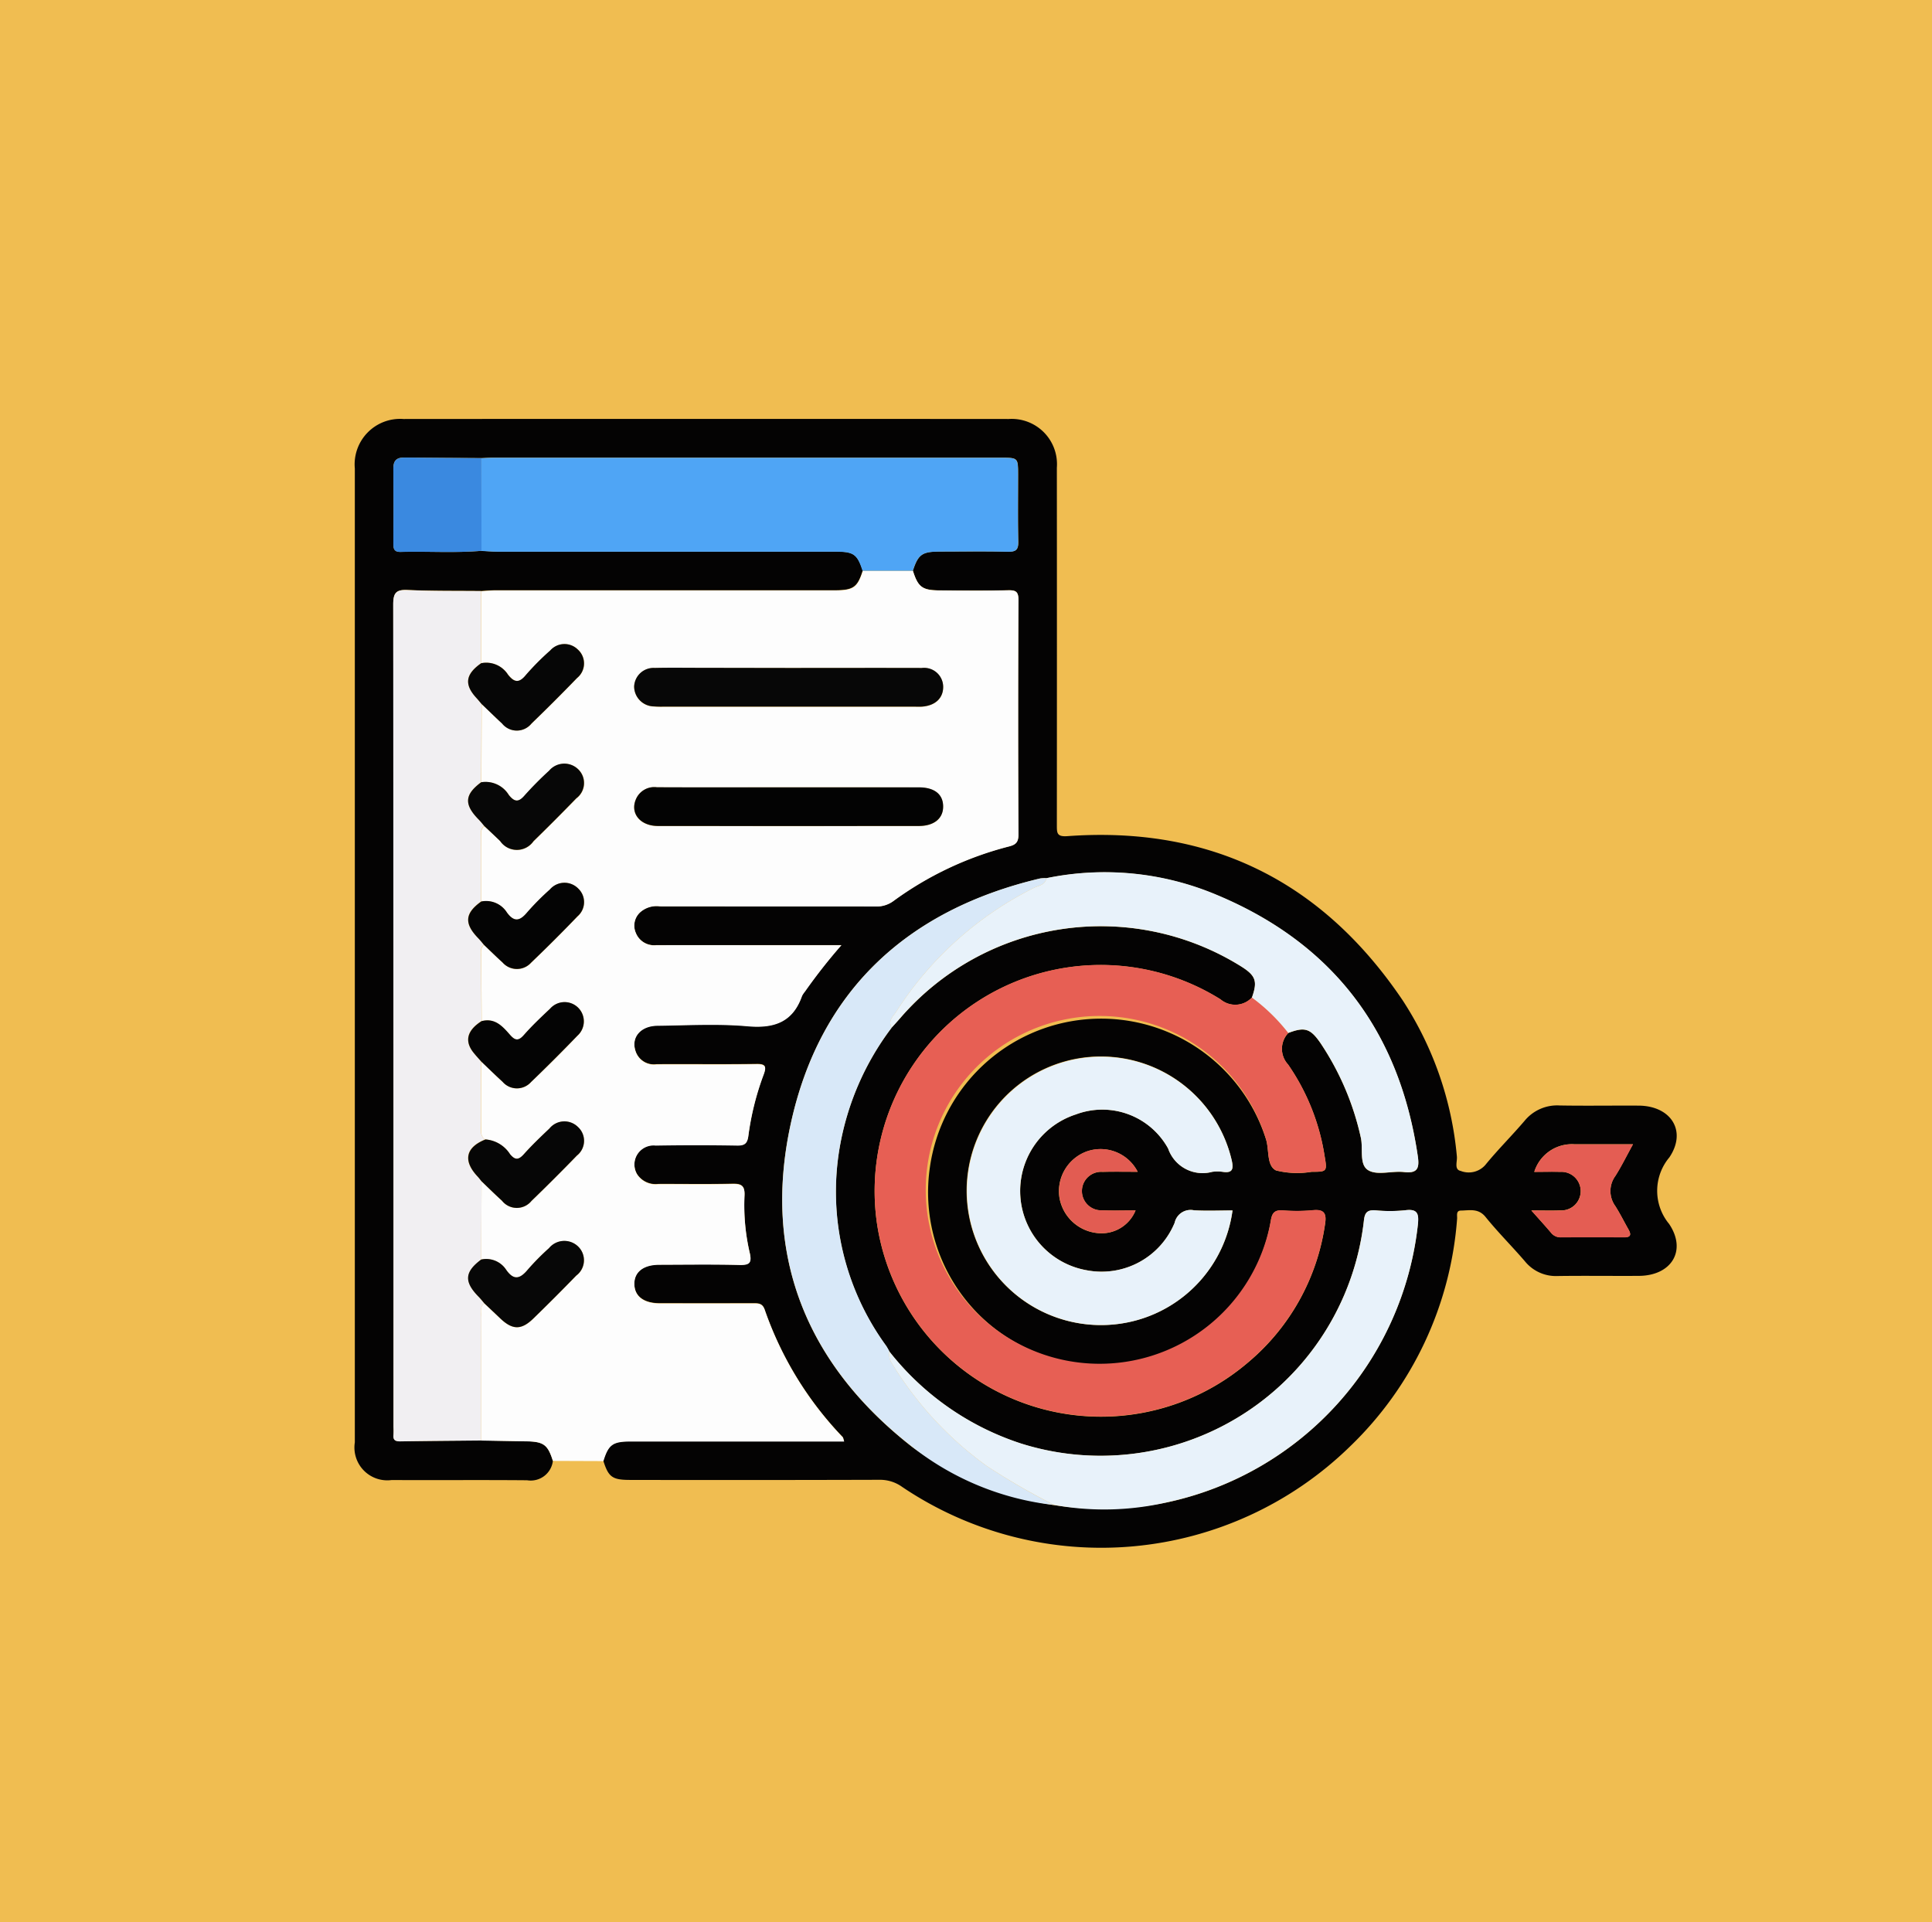 <svg xmlns="http://www.w3.org/2000/svg" width="105" height="104.465" viewBox="0 0 105 104.465">
  <g id="Grupo_1009733" data-name="Grupo 1009733" transform="translate(-600 -6356.234)">
    <path id="Trazado_626454" data-name="Trazado 626454" d="M0,0H105V104.465H0Z" transform="translate(600 6356.234)" fill="#f0bd51"/>
    <g id="Grupo_987023" data-name="Grupo 987023" transform="translate(6.692 6032.596)">
      <path id="Trazado_629927" data-name="Trazado 629927" d="M623.356,403.033a1.213,1.213,0,0,1-1.4,1.052c-2.454-.022-4.909,0-7.364-.012a1.784,1.784,0,0,1-2-2.046q0-26.464,0-52.927a2.472,2.472,0,0,1,2.644-2.691q16.446-.011,32.893,0a2.461,2.461,0,0,1,2.617,2.646q.007,9.709,0,19.418c0,.424-.01.649.568.607,7.793-.567,13.859,2.461,18.211,8.9a18.551,18.551,0,0,1,2.961,8.506c.03.274-.163.714.21.789a1.2,1.2,0,0,0,1.331-.319c.678-.833,1.445-1.592,2.142-2.409a2.286,2.286,0,0,1,1.911-.83c1.426.024,2.852,0,4.278.008,1.76.008,2.646,1.377,1.675,2.814a2.824,2.824,0,0,0-.013,3.615c.979,1.454.123,2.811-1.637,2.823-1.473.01-2.946-.013-4.418.008a2.164,2.164,0,0,1-1.781-.8c-.7-.814-1.466-1.576-2.14-2.41-.393-.486-.868-.353-1.335-.347-.28,0-.2.269-.21.436a19.126,19.126,0,0,1-5.825,12.388,19.351,19.351,0,0,1-24.34,2.191,2.057,2.057,0,0,0-1.23-.383q-6.768.02-13.536.007c-.985,0-1.189-.151-1.471-1.043.275-.886.5-1.059,1.462-1.061q5.434-.006,10.868,0h.755c-.049-.152-.05-.2-.076-.229a18.97,18.97,0,0,1-4.24-6.924c-.126-.369-.362-.35-.646-.349q-2.524.005-5.049,0c-.873,0-1.378-.383-1.391-1.04s.484-1.06,1.354-1.062c1.449,0,2.9-.024,4.347.011.519.012.7-.079.573-.64a11.422,11.422,0,0,1-.287-3.13c.026-.562-.194-.645-.685-.634-1.332.031-2.664.007-4,.012a1.2,1.2,0,0,1-1.148-.528,1.039,1.039,0,0,1,1.007-1.57q2.208-.037,4.417,0c.409.007.563-.1.618-.519a15.1,15.1,0,0,1,.825-3.317c.179-.477.1-.6-.41-.587-1.8.026-3.6,0-5.4.013a1.051,1.051,0,0,1-1.146-.72c-.252-.741.266-1.372,1.184-1.382,1.636-.019,3.282-.117,4.9.028,1.451.129,2.459-.222,2.962-1.649a1.254,1.254,0,0,1,.155-.232A30.127,30.127,0,0,1,639.032,375h-3.467c-2.2,0-4.394,0-6.591,0a1.066,1.066,0,0,1-1.115-.668.983.983,0,0,1,.216-1.1,1.34,1.34,0,0,1,1.1-.342c3.9,0,7.806,0,11.709.007a1.533,1.533,0,0,0,.969-.292,18.317,18.317,0,0,1,6.282-2.969c.359-.092.521-.216.519-.643q-.033-6.378,0-12.755c0-.456-.148-.532-.555-.524-1.238.025-2.477.014-3.716.007-.955-.005-1.182-.177-1.463-1.063.293-.893.5-1.043,1.472-1.047,1.237,0,2.475-.019,3.711.008.43.009.559-.118.548-.55-.028-1.213-.009-2.426-.01-3.64,0-.917,0-.918-.948-.919H620.1c-.21,0-.419.016-.628.024-1.4-.01-2.8-.018-4.195-.033-.406,0-.593.165-.589.586q.017,2.063,0,4.125c0,.288.078.428.391.419,1.466-.039,2.935.066,4.4-.058.278.015.557.042.835.042q9.2,0,18.408,0c.991,0,1.178.139,1.472,1.036-.288.9-.508,1.063-1.533,1.064q-9.216,0-18.432,0c-.255,0-.51.027-.765.041-1.33-.014-2.661.005-3.989-.057-.634-.03-.794.148-.793.788q.03,22.349.016,44.7a4.014,4.014,0,0,1,0,.42c-.029.276.085.362.359.358,1.47-.024,2.94-.033,4.411-.047.813.014,1.627.031,2.44.043C622.852,401.984,623.081,402.149,623.356,403.033Zm18.415-23.552c.155-.171.313-.34.464-.515a14.4,14.4,0,0,1,18.536-2.8c.786.5.891.8.577,1.685a1.24,1.24,0,0,1-1.708.1,12.286,12.286,0,0,0-18.668,12.19,12.308,12.308,0,0,0,20.172,7.537,12.042,12.042,0,0,0,4.174-7.484c.1-.6-.031-.852-.691-.777a9.663,9.663,0,0,1-1.611.005c-.4-.022-.564.1-.635.522a9.378,9.378,0,0,1-18.537-2.853,9.4,9.4,0,0,1,18.264-1.55c.192.584.021,1.443.549,1.708a4.736,4.736,0,0,0,1.933.075c.842,0,.853-.013.705-.871a11.941,11.941,0,0,0-1.983-4.961,1.252,1.252,0,0,1,.01-1.712c.9-.348,1.207-.245,1.757.557a15.028,15.028,0,0,1,2.183,5.112c.146.618-.111,1.5.423,1.8.5.283,1.281.014,1.926.09.74.086.845-.216.751-.855-.989-6.771-4.594-11.557-10.912-14.2a15.663,15.663,0,0,0-9.269-.916,1.809,1.809,0,0,0-.347.015c-7.239,1.714-12,6.119-13.565,13.39-1.529,7.1.873,13.016,6.6,17.493a17.638,17.638,0,0,0,13.842,3.025,17.384,17.384,0,0,0,13.654-15.1c.057-.562,0-.87-.685-.779a8.049,8.049,0,0,1-1.61.005c-.441-.031-.593.1-.639.562a14.4,14.4,0,0,1-18.618,12.117,15,15,0,0,1-7.175-5.009,3.186,3.186,0,0,0-.169-.3A14.208,14.208,0,0,1,638.942,386,14.973,14.973,0,0,1,641.771,379.481Zm18.522,9.941c-.7,0-1.4.033-2.095-.01a.888.888,0,0,0-1.05.679,4.292,4.292,0,0,1-4.778,2.581,4.374,4.374,0,0,1-.589-8.47,4.083,4.083,0,0,1,5.013,1.854,1.983,1.983,0,0,0,2.4,1.266,2.112,2.112,0,0,1,.56,0c.566.09.6-.183.494-.634a7.3,7.3,0,1,0-5.408,8.763A7.19,7.19,0,0,0,660.294,389.422Zm16.24,0c.422.475.748.832,1.062,1.2a.659.659,0,0,0,.542.259q1.717-.011,3.435,0c.355,0,.4-.141.242-.424-.242-.426-.459-.867-.722-1.28a1.389,1.389,0,0,1,.007-1.632c.331-.524.605-1.084.957-1.722h-3.179a2.143,2.143,0,0,0-2.185,1.5c.475,0,.943-.013,1.409,0a1.049,1.049,0,1,1,0,2.094C677.636,389.437,677.169,389.421,676.534,389.421Zm-21.394-2.1a2.264,2.264,0,0,0-2.785-1.1,2.3,2.3,0,0,0-1.469,2.506,2.332,2.332,0,0,0,2.1,1.928,1.994,1.994,0,0,0,2.037-1.234c-.614,0-1.22.019-1.825-.005a1.047,1.047,0,1,1,.036-2.09C653.835,387.309,654.433,387.321,655.14,387.321Z" transform="translate(0 0)" fill="#040303"/>
      <path id="Trazado_629928" data-name="Trazado 629928" d="M640.908,424.157c-.276-.883-.5-1.048-1.456-1.062-.813-.012-1.627-.028-2.44-.043,0-2.227,0-4.453.006-6.68,0-.264-.108-.565.162-.778.287.271.575.54.86.814.669.643,1.152.656,1.812.012q1.179-1.151,2.329-2.331a1.038,1.038,0,0,0,.078-1.6,1.078,1.078,0,0,0-1.56.11,13.336,13.336,0,0,0-1.134,1.145c-.418.506-.766.654-1.2.022a1.292,1.292,0,0,0-1.35-.548q.009-2.127.017-4.254c.37.353.734.712,1.111,1.057a1.026,1.026,0,0,0,1.6.013q1.259-1.212,2.474-2.471a1.018,1.018,0,0,0,.058-1.547,1.046,1.046,0,0,0-1.553.08c-.473.449-.948.9-1.381,1.386-.284.318-.475.353-.761.008a1.738,1.738,0,0,0-1.328-.8c-.312-.175-.234-.479-.235-.748-.006-1.162,0-2.324,0-3.486.385.367.764.741,1.158,1.1a1.029,1.029,0,0,0,1.55.013q1.284-1.233,2.519-2.516a1.046,1.046,0,1,0-1.484-1.469c-.491.462-.984.928-1.428,1.434-.3.344-.485.293-.758-.02-.4-.456-.816-.925-1.535-.737-.007-1.141-.02-2.283-.017-3.424,0-.244-.093-.519.145-.721.335.319.665.645,1.008.957a1.038,1.038,0,0,0,1.555.009q1.288-1.232,2.523-2.519a1.015,1.015,0,0,0,.043-1.5,1.046,1.046,0,0,0-1.55.046,14.05,14.05,0,0,0-1.231,1.24c-.394.473-.706.549-1.1.011a1.335,1.335,0,0,0-1.391-.6c0-1.154-.007-2.308,0-3.462,0-.222-.069-.471.166-.635.287.271.575.54.86.813a1.1,1.1,0,0,0,1.812.008q1.18-1.148,2.326-2.331a1.036,1.036,0,0,0,.081-1.6,1.082,1.082,0,0,0-1.56.1,18.658,18.658,0,0,0-1.331,1.343c-.335.391-.558.348-.856-.024a1.484,1.484,0,0,0-1.5-.693q.009-2.126.018-4.253c.371.353.735.713,1.113,1.058a1.026,1.026,0,0,0,1.6,0q1.261-1.213,2.477-2.475a1.016,1.016,0,0,0,.038-1.548,1.031,1.031,0,0,0-1.5.056,14.174,14.174,0,0,0-1.331,1.341c-.379.462-.642.367-.961-.029a1.4,1.4,0,0,0-1.453-.624q0-1.956,0-3.911c.255-.014.51-.041.765-.041q9.216,0,18.432,0c1.025,0,1.245-.159,1.533-1.064h2.725c.282.886.508,1.058,1.463,1.063,1.239.007,2.478.018,3.716-.007.407-.008.557.068.555.524q-.029,6.378,0,12.755c0,.427-.16.552-.519.643a18.317,18.317,0,0,0-6.282,2.969,1.533,1.533,0,0,1-.969.292c-3.9-.008-7.806,0-11.709-.007a1.34,1.34,0,0,0-1.1.342.982.982,0,0,0-.216,1.1,1.066,1.066,0,0,0,1.115.668c2.2-.007,4.394,0,6.591,0h3.467a30.141,30.141,0,0,0-1.983,2.527,1.251,1.251,0,0,0-.155.232c-.5,1.427-1.511,1.778-2.962,1.649-1.623-.144-3.269-.047-4.905-.028-.918.011-1.436.642-1.184,1.382a1.051,1.051,0,0,0,1.146.719c1.8-.008,3.6.013,5.4-.013.515-.008.59.111.41.587a15.089,15.089,0,0,0-.825,3.317c-.056.416-.209.526-.618.519q-2.208-.038-4.417,0a1.039,1.039,0,0,0-1.007,1.57,1.2,1.2,0,0,0,1.149.528c1.332-.005,2.665.019,4-.012.491-.011.711.072.685.634a11.424,11.424,0,0,0,.287,3.13c.131.56-.055.652-.573.64-1.448-.035-2.9-.015-4.347-.011-.87,0-1.368.4-1.354,1.062s.518,1.038,1.391,1.04q2.524,0,5.049,0c.284,0,.52-.019.646.349a18.968,18.968,0,0,0,4.24,6.924c.026.027.027.078.076.23h-.755q-5.434,0-10.868,0c-.96,0-1.187.175-1.462,1.061Zm12.829-43.093H648.97c-.841,0-1.683-.013-2.523.006a1.056,1.056,0,0,0-1.122,1.008,1.091,1.091,0,0,0,1.065,1.083,5.239,5.239,0,0,0,.56.011h13.53c.163,0,.328.008.49,0,.717-.052,1.151-.458,1.149-1.068a1.036,1.036,0,0,0-1.162-1.032C658.551,381.057,656.144,381.065,653.737,381.064Zm.04,6.488c-2.407,0-4.814.006-7.221,0a1.082,1.082,0,0,0-1.134.639c-.335.771.222,1.465,1.2,1.466q7.081.01,14.162,0c.855,0,1.351-.422,1.329-1.1-.021-.646-.488-1-1.33-1Q657.283,387.549,653.777,387.552Z" transform="translate(-17.552 -21.124)" fill="#fdfdfd"/>
      <path id="Trazado_629929" data-name="Trazado 629929" d="M624.83,411.643q-.008,2.127-.017,4.253c-.9.672-.941,1.206-.145,2.019.111.113.208.24.312.36-.271.213-.161.514-.162.778-.009,2.227-.006,4.453-.006,6.68-1.47.014-2.94.023-4.411.047-.273,0-.388-.081-.358-.358a4.049,4.049,0,0,0,0-.42q0-22.349-.015-44.7c0-.64.159-.818.793-.788,1.328.062,2.659.043,3.989.057q0,1.956,0,3.911c-.846.592-.933,1.144-.293,1.857.106.118.207.24.31.36q-.009,2.126-.018,4.253c-.906.669-.943,1.205-.144,2.021.111.114.208.24.312.36-.235.164-.165.414-.166.635,0,1.154,0,2.308,0,3.462-.9.642-.942,1.205-.164,2,.11.112.206.239.308.359-.238.2-.145.476-.145.721,0,1.141.01,2.283.017,3.424-.8.508-.945,1.1-.422,1.736.129.157.267.307.4.46,0,1.162,0,2.324,0,3.486,0,.269-.076.572.235.748-1.082.43-1.24,1.156-.438,2.01C624.69,411.462,624.758,411.554,624.83,411.643Z" transform="translate(-5.351 -23.807)" fill="#f1eff2"/>
      <path id="Trazado_629930" data-name="Trazado 629930" d="M735.573,455.737a1.251,1.251,0,0,0-.012,1.713,11.941,11.941,0,0,1,1.983,4.961c.148.858.137.873-.705.871a4.735,4.735,0,0,1-1.933-.075c-.529-.265-.357-1.124-.55-1.708a9.451,9.451,0,1,0,.273,4.4c.072-.42.235-.543.635-.522a9.67,9.67,0,0,0,1.611-.005c.66-.075.794.175.69.777a12.041,12.041,0,0,1-4.174,7.484A12.308,12.308,0,0,1,713.22,466.1a12.286,12.286,0,0,1,18.668-12.19,1.24,1.24,0,0,0,1.708-.1A10.085,10.085,0,0,1,735.573,455.737Z" transform="translate(-72.249 -75.965)" fill="#e75f54"/>
      <path id="Trazado_629931" data-name="Trazado 629931" d="M660.529,360.05H657.8c-.294-.9-.482-1.036-1.472-1.036q-9.2,0-18.408,0c-.278,0-.557-.028-.835-.042q0-2.52-.007-5.04c.209-.008.419-.024.628-.024H665.3c.946,0,.947,0,.948.919,0,1.213-.018,2.427.01,3.64.01.432-.118.559-.548.55-1.236-.027-2.474-.013-3.711-.008C661.026,359.008,660.822,359.157,660.529,360.05Z" transform="translate(-17.613 -5.392)" fill="#4fa5f5"/>
      <path id="Trazado_629932" data-name="Trazado 629932" d="M745.4,478.13a7.19,7.19,0,0,1-5.453,6.031,7.291,7.291,0,1,1,5.408-8.763c.1.451.073.724-.494.634a2.112,2.112,0,0,0-.56,0,1.983,1.983,0,0,1-2.4-1.266,4.083,4.083,0,0,0-5.013-1.854,4.374,4.374,0,0,0,.589,8.47,4.292,4.292,0,0,0,4.778-2.581.888.888,0,0,1,1.05-.679C744,478.163,744.7,478.13,745.4,478.13Z" transform="translate(-85.108 -88.709)" fill="#e8f2fa"/>
      <path id="Trazado_629933" data-name="Trazado 629933" d="M710.064,469.3a15.2,15.2,0,0,1-7.729-3.171c-5.729-4.477-8.131-10.395-6.6-17.493,1.566-7.271,6.326-11.676,13.565-13.39a1.807,1.807,0,0,1,.347-.015c-.07.377-.429.4-.683.529a18.885,18.885,0,0,0-7.492,6.741c-.157.238-.46.485-.236.85a14.974,14.974,0,0,0-2.83,6.52,14.209,14.209,0,0,0,2.532,10.782,3.179,3.179,0,0,1,.169.3.916.916,0,0,0,.15.668,19.129,19.129,0,0,0,5.136,5.554A37.149,37.149,0,0,0,710.064,469.3Z" transform="translate(-59.462 -63.869)" fill="#d8e8f8"/>
      <path id="Trazado_629934" data-name="Trazado 629934" d="M716.261,442.532c-.224-.365.079-.613.236-.85a18.886,18.886,0,0,1,7.492-6.741c.254-.125.613-.152.683-.529a15.663,15.663,0,0,1,9.269.916c6.318,2.644,9.923,7.43,10.912,14.2.093.64-.011.941-.752.855-.646-.075-1.43.193-1.926-.09-.534-.3-.276-1.184-.423-1.8a15.028,15.028,0,0,0-2.183-5.111c-.55-.8-.859-.9-1.756-.557a10.05,10.05,0,0,0-1.976-1.924c.314-.884.209-1.19-.577-1.685a14.4,14.4,0,0,0-18.536,2.8C716.574,442.192,716.416,442.361,716.261,442.532Z" transform="translate(-74.489 -63.051)" fill="#e8f2fa"/>
      <path id="Trazado_629935" data-name="Trazado 629935" d="M724.931,515.451a37.14,37.14,0,0,1-3.674-2.123,19.129,19.129,0,0,1-5.136-5.554.917.917,0,0,1-.15-.668,15,15,0,0,0,7.175,5.009A14.4,14.4,0,0,0,741.763,500c.046-.459.2-.593.639-.562a8.045,8.045,0,0,0,1.61-.005c.689-.091.743.216.685.779a17.384,17.384,0,0,1-13.654,15.1A15.2,15.2,0,0,1,724.931,515.451Z" transform="translate(-74.329 -110.023)" fill="#e8f2fa"/>
      <path id="Trazado_629936" data-name="Trazado 629936" d="M624.837,353.908q0,2.52.007,5.04c-1.465.123-2.934.018-4.4.058-.314.009-.393-.131-.391-.419q.014-2.062,0-4.125c0-.421.184-.59.589-.586C622.041,353.89,623.439,353.9,624.837,353.908Z" transform="translate(-5.368 -5.372)" fill="#3a89e0"/>
      <path id="Trazado_629937" data-name="Trazado 629937" d="M840.2,490.3c.635,0,1.1.017,1.568,0a1.049,1.049,0,1,0,0-2.094c-.466-.016-.934,0-1.409,0a2.143,2.143,0,0,1,2.185-1.5h3.18c-.351.638-.625,1.2-.957,1.722a1.389,1.389,0,0,0-.007,1.632c.263.412.48.854.722,1.28.161.283.113.426-.242.424q-1.717-.009-3.435,0a.659.659,0,0,1-.542-.259C840.947,491.13,840.621,490.773,840.2,490.3Z" transform="translate(-163.665 -100.877)" fill="#e45d53"/>
      <path id="Trazado_629938" data-name="Trazado 629938" d="M753.1,488.851c-.707,0-1.305-.012-1.9,0a1.047,1.047,0,1,0-.036,2.09c.6.024,1.21.005,1.825.005a1.994,1.994,0,0,1-2.036,1.234,2.332,2.332,0,0,1-2.1-1.928,2.3,2.3,0,0,1,1.469-2.506A2.264,2.264,0,0,1,753.1,488.851Z" transform="translate(-97.962 -101.53)" fill="#e25c52"/>
      <path id="Trazado_629939" data-name="Trazado 629939" d="M675.048,394.571c2.407,0,4.814-.007,7.221,0a1.037,1.037,0,0,1,1.162,1.032c0,.609-.432,1.015-1.149,1.068-.163.012-.327,0-.491,0H668.26a5.24,5.24,0,0,1-.56-.011,1.091,1.091,0,0,1-1.065-1.083,1.056,1.056,0,0,1,1.122-1.008c.841-.019,1.682-.006,2.523-.006Z" transform="translate(-38.863 -34.632)" fill="#070707"/>
      <path id="Trazado_629940" data-name="Trazado 629940" d="M675.092,417.664q3.505,0,7.011,0c.842,0,1.309.359,1.33,1,.022.674-.475,1.1-1.329,1.1q-7.081.006-14.162,0c-.982,0-1.539-.7-1.2-1.466a1.082,1.082,0,0,1,1.134-.639C670.278,417.67,672.685,417.664,675.092,417.664Z" transform="translate(-38.867 -51.237)" fill="#030303"/>
      <path id="Trazado_629941" data-name="Trazado 629941" d="M635.4,416.466c-.1-.12-.2-.247-.312-.36-.8-.816-.761-1.352.144-2.021a1.484,1.484,0,0,1,1.5.693c.3.373.521.416.856.024a18.631,18.631,0,0,1,1.331-1.343,1.082,1.082,0,0,1,1.56-.1,1.036,1.036,0,0,1-.081,1.6q-1.146,1.182-2.326,2.331a1.1,1.1,0,0,1-1.812-.008C635.976,417.007,635.688,416.737,635.4,416.466Z" transform="translate(-15.771 -47.936)" fill="#070707"/>
      <path id="Trazado_629942" data-name="Trazado 629942" d="M635.4,508.8c-.1-.121-.2-.247-.312-.36-.8-.813-.759-1.347.145-2.019a1.292,1.292,0,0,1,1.35.548c.436.632.784.484,1.2-.022a13.345,13.345,0,0,1,1.134-1.145,1.078,1.078,0,0,1,1.56-.11,1.038,1.038,0,0,1-.078,1.6q-1.147,1.182-2.329,2.331c-.66.644-1.143.631-1.812-.012C635.976,509.342,635.688,509.073,635.4,508.8Z" transform="translate(-15.772 -114.333)" fill="#070707"/>
      <path id="Trazado_629943" data-name="Trazado 629943" d="M635.395,439.506c-.1-.12-.2-.246-.308-.358-.778-.8-.734-1.36.164-2a1.336,1.336,0,0,1,1.392.6c.394.538.706.462,1.1-.011a14.034,14.034,0,0,1,1.231-1.24,1.046,1.046,0,0,1,1.55-.046,1.015,1.015,0,0,1-.043,1.5q-1.235,1.286-2.523,2.519a1.038,1.038,0,0,1-1.555-.009C636.06,440.151,635.73,439.825,635.395,439.506Z" transform="translate(-15.784 -64.518)" fill="#040404"/>
      <path id="Trazado_629944" data-name="Trazado 629944" d="M635.253,393.2c-.1-.12-.2-.242-.31-.36-.64-.713-.553-1.266.293-1.857a1.4,1.4,0,0,1,1.453.624c.319.4.582.492.961.029a14.146,14.146,0,0,1,1.331-1.341,1.031,1.031,0,0,1,1.5-.056,1.016,1.016,0,0,1-.038,1.548q-1.217,1.259-2.477,2.475a1.026,1.026,0,0,1-1.6,0C635.988,393.912,635.623,393.552,635.253,393.2Z" transform="translate(-15.773 -31.303)" fill="#060606"/>
      <path id="Trazado_629945" data-name="Trazado 629945" d="M635.268,485.543c-.073-.088-.14-.181-.218-.264-.8-.854-.644-1.581.438-2.01a1.737,1.737,0,0,1,1.328.8c.286.345.476.311.761-.008.434-.486.908-.937,1.381-1.386a1.046,1.046,0,0,1,1.553-.08,1.018,1.018,0,0,1-.058,1.547q-1.217,1.255-2.474,2.471a1.026,1.026,0,0,1-1.6-.013C636,486.255,635.638,485.9,635.268,485.543Z" transform="translate(-15.789 -97.707)" fill="#060606"/>
      <path id="Trazado_629946" data-name="Trazado 629946" d="M635.243,462.417c-.134-.153-.272-.3-.4-.46-.523-.636-.378-1.228.422-1.736.719-.188,1.137.281,1.535.737.273.312.456.363.758.02.444-.506.937-.971,1.428-1.434a1.046,1.046,0,1,1,1.484,1.469q-1.235,1.282-2.519,2.516a1.029,1.029,0,0,1-1.55-.013C636.008,463.158,635.629,462.785,635.243,462.417Z" transform="translate(-15.781 -81.089)" fill="#040404"/>
    </g>
  </g>
</svg>
